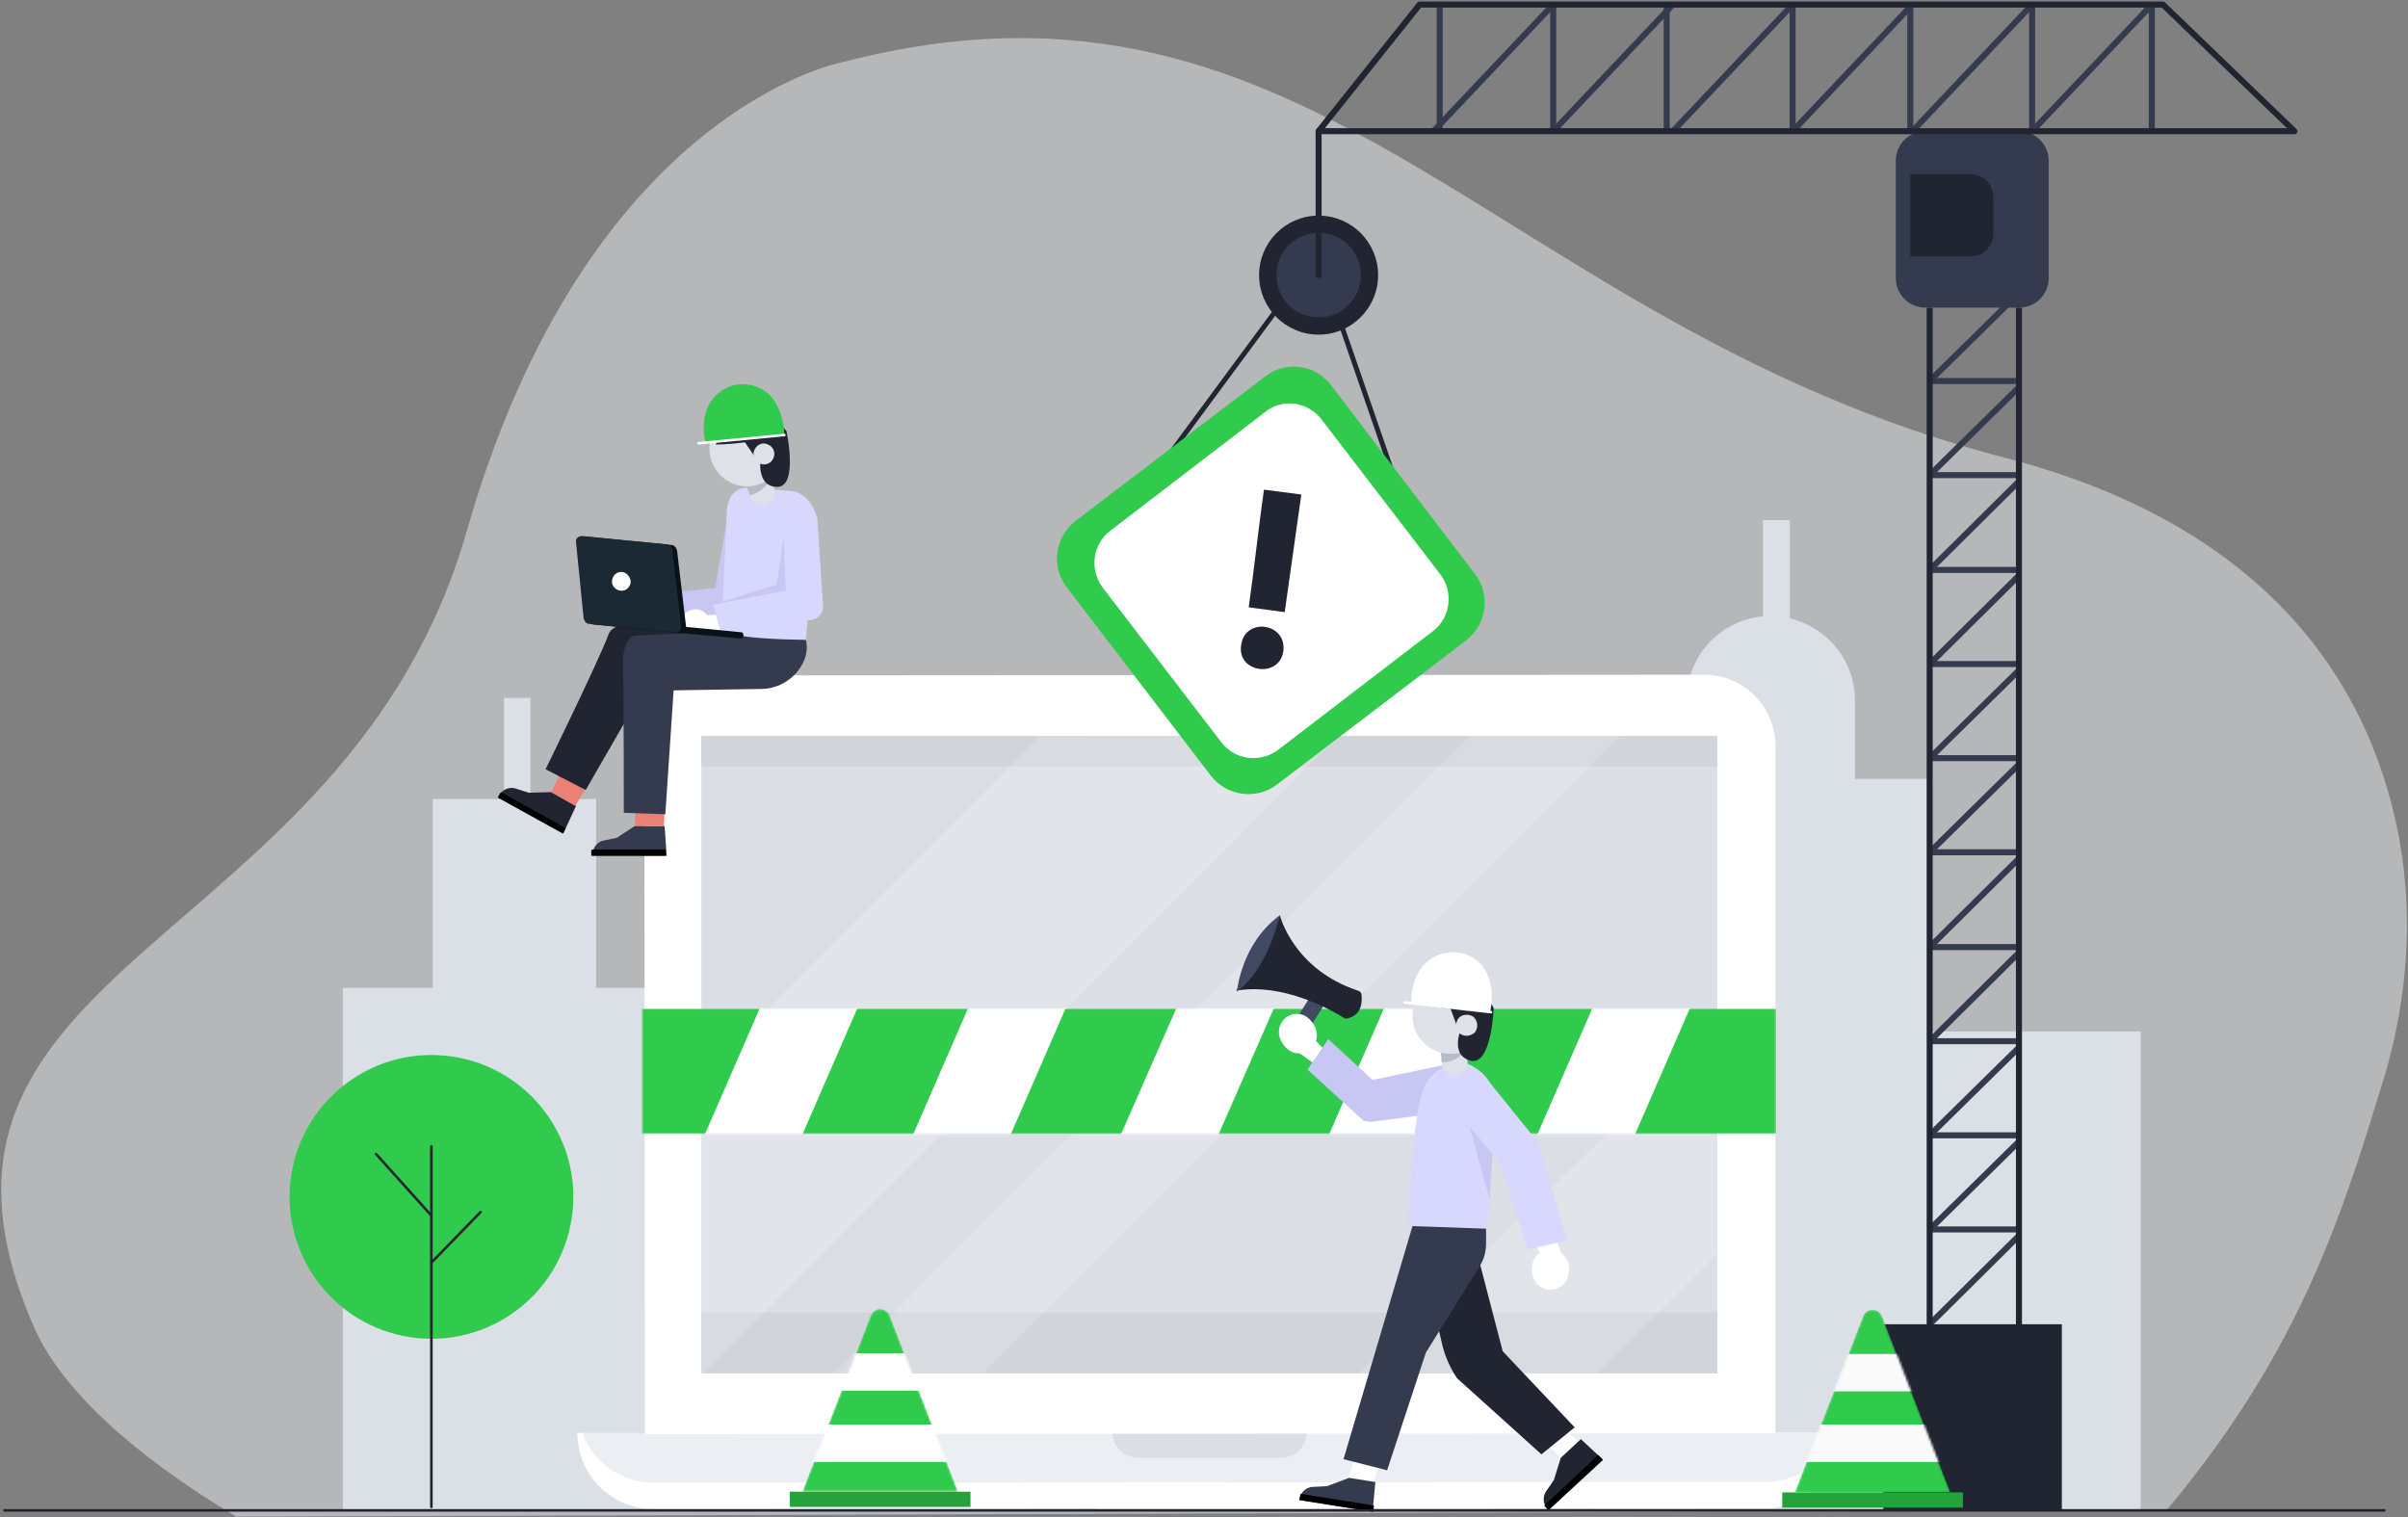 <svg width="1060" height="668" viewBox="0 0 1060 668" fill="none" xmlns="http://www.w3.org/2000/svg">
<rect x="0" y="0" width="1060" height="668" fill="#808080" stroke="none"/>
<path opacity="0.5" d="M1048.99 476.017C1060.26 439.155 1063 400.162 1054.77 362.387C1041.98 303.591 1001.16 232.306 882.654 201.538C658.745 143.352 580.758 -26.941 371.167 27.284C371.167 27.284 258.755 47.695 205.443 233.829C152.132 419.963 -56.241 423.01 15.349 585.077C27.23 611.581 58.608 640.521 103.999 667.634L953.635 664.893C1013.04 594.216 1031.32 533.289 1048.99 476.017Z" fill="#ECEEF1"/>
<path d="M848.535 342.889H816.548V308.161C816.548 290.796 804.362 276.174 787.912 272.213V228.955H776.031V271.299C757.143 273.127 742.521 288.664 742.521 308.161V344.108H710.838V384.016H708.706V458.347L651.129 458.043V369.088H585.327V434.281H539.022V497.646H482.969V665.197H669.103H709.01H942.363V454.082H848.535V342.889Z" fill="#DBDFE6"/>
<path d="M190.517 434.89V351.724H221.895V307.247H233.471V351.724H262.412V434.89H294.703V484.851H345.883V314.863H453.42V664.892H383.353H353.194H277.339H242.306H150.914V434.89H190.517Z" fill="#DBDFE6"/>
<path d="M776.955 663.979L287.706 664.284C269.123 664.284 254.195 649.356 254.195 630.773L810.465 630.469C810.465 649.052 795.538 663.979 776.955 663.979Z" fill="#EBEFF4"/>
<path d="M776.955 652.403L287.706 652.707C273.388 652.707 260.897 643.568 256.328 630.773H254.195C254.195 649.356 269.123 664.284 287.706 664.284L776.955 663.979C795.538 663.979 810.465 649.052 810.465 630.469H808.333C803.763 643.264 791.578 652.403 776.955 652.403Z" fill="white"/>
<path d="M564.011 641.74H500.951C494.858 641.74 489.68 636.866 489.68 630.469H575.283C575.283 636.866 570.104 641.74 564.011 641.74Z" fill="#DBDFE5"/>
<path d="M781.581 630.955L283.933 631.261L283.629 328.823C283.629 311.392 297.604 297.325 314.922 297.325L750.288 297.02C767.605 297.02 781.581 311.086 781.581 328.517V630.955Z" fill="white"/>
<path d="M755.94 324.004H308.73V604.576H755.94V324.004Z" fill="#DBDFE5"/>
<path d="M755.94 577.767H308.73V604.575H755.94V577.767Z" fill="#D1D5DB"/>
<path d="M755.94 324.004H308.73V337.408H755.94V324.004Z" fill="#D1D5DB"/>
<path opacity="0.16" d="M457.695 324.308L308.727 473.276V604.88H309.336L589.298 324.003L457.695 324.308Z" fill="white"/>
<path opacity="0.16" d="M366.609 604.88L432.716 604.575L712.983 324.003H646.877L366.609 604.88Z" fill="white"/>
<path opacity="0.16" d="M703.237 604.576L755.939 551.873V452.256L598.137 604.576H703.237Z" fill="white"/>
<mask id="mask0_366_4316" style="mask-type:alpha" maskUnits="userSpaceOnUse" x="282" y="444" width="500" height="56">
<path d="M781.826 444.031H282.523V499.171H781.826V444.031Z" fill="#212531"/>
</mask>
<g mask="url(#mask0_366_4316)">
<path d="M781.826 444.031H282.523V499.171H781.826V444.031Z" fill="#30CA4C"/>
<path d="M344.974 518.364H302.02L338.881 433.674H381.835L344.974 518.364Z" fill="white"/>
<path d="M436.665 518.364H393.711L430.572 433.674H473.526L436.665 518.364Z" fill="white"/>
<path d="M528.067 518.364H485.113L522.279 433.674H565.233L528.067 518.364Z" fill="white"/>
<path d="M619.759 518.364H576.805L613.666 433.674H656.62L619.759 518.364Z" fill="white"/>
<path d="M711.462 518.364H668.508L705.369 433.674H748.323L711.462 518.364Z" fill="white"/>
</g>
<path d="M242.598 348.679L232.849 348.983L227.061 347.156C224.32 346.242 221.578 347.46 220.055 349.593L219.445 350.811L248.081 366.652L253.565 354.772L242.598 348.679Z" fill="#212531"/>
<path d="M247.777 366.958L219.141 351.117L220.055 349.289C220.359 348.984 220.664 348.679 220.968 348.984L248.995 364.521L247.777 366.958Z" fill="black"/>
<path d="M253.256 354.771L260.872 341.672L253.256 328.268L242.594 348.678L253.256 354.771Z" fill="#EB8175"/>
<path d="M312.359 279.831C312.359 279.831 271.842 268.255 267.882 279.222C263.922 290.189 240.16 338.626 240.16 338.626L257.829 347.765L284.333 301.765L319.975 298.718L312.359 279.831Z" fill="#212531"/>
<path d="M279.466 363.606L271.545 368.785L265.757 370.003C263.015 370.613 261.187 372.745 260.883 375.487V376.705H293.479L292.565 363.606H279.466Z" fill="#353B4E"/>
<path d="M293.174 376.705H260.273V374.572C260.273 374.267 260.578 373.963 260.883 373.963H292.87L293.174 376.705Z" fill="black"/>
<path d="M292.26 363.606L293.174 341.672L280.379 340.149L279.465 363.606H292.26Z" fill="#EB8175"/>
<path d="M317.857 278.002L279.472 279.83C279.472 279.83 273.989 280.135 274.293 292.93C274.598 305.725 274.598 357.818 274.598 357.818L292.876 358.427L296.532 303.897L334.917 303.287C343.142 303.287 350.453 298.413 353.804 291.102C355.023 288.36 355.632 285.009 354.718 281.658L317.857 278.002Z" fill="#353B4E"/>
<path d="M281.599 270.08C281.599 273.736 279.162 274.345 275.507 274.345C271.851 274.345 268.5 273.736 268.5 270.08C268.5 266.425 271.546 263.378 275.202 263.378C278.553 263.683 281.599 266.425 281.599 270.08Z" fill="#E1AD9D"/>
<path d="M286.174 273.735H278.558C276.425 273.735 274.902 272.212 274.902 270.08C274.902 267.947 276.425 266.424 278.558 266.424H286.174C288.306 266.424 289.83 267.947 289.83 270.08C289.83 272.212 288.306 273.735 286.174 273.735Z" fill="#E1AD9D"/>
<path d="M285.855 274.651L283.418 262.16L314.796 258.809L321.193 222.253C321.802 218.902 326.677 214.941 330.028 215.551L329.114 215.246C332.465 215.855 335.511 219.816 334.902 223.167L328.809 267.035C328.504 269.472 326.677 271.3 324.239 271.909L285.855 274.651Z" fill="#C8C6F2"/>
<path d="M348.311 216.161C348.921 216.161 349.53 216.466 350.139 216.466H350.444C355.927 218.598 359.583 224.386 359.583 229.87L354.709 281.658C322.417 281.354 317.543 277.698 317.543 277.698L319.98 224.691C320.285 219.817 322.722 214.942 328.51 214.638L348.311 216.161Z" fill="#D8D7FD"/>
<path d="M312.681 274.346C312.986 278.002 310.549 278.611 306.893 278.916C303.237 279.221 299.886 278.916 299.582 275.26C299.277 271.605 302.019 268.558 305.674 268.254C309.33 267.949 312.376 270.691 312.681 274.346Z" fill="white"/>
<path d="M317.549 277.697L309.933 278.306C307.801 278.306 306.277 276.783 305.973 274.955C305.973 272.823 307.496 271.3 309.324 270.995L316.94 270.386C319.072 270.386 320.595 271.909 320.9 273.737C321.205 275.869 319.681 277.392 317.549 277.697Z" fill="white"/>
<path d="M317.246 278.307L313.895 266.122L348.014 260.638L346.186 228.956C346.491 225.605 350.146 221.949 353.498 222.254C356.849 222.558 360.2 226.214 359.895 229.565L362.332 267.645C362.027 270.082 360.504 271.91 358.067 272.824L317.246 278.307Z" fill="#D8D7FD"/>
<path d="M258.441 236.266L295.607 239.921C296.825 239.921 297.739 241.14 298.044 242.358L302.004 275.869C302.309 277.392 300.786 278.915 299.262 278.61L261.487 274.955C260.269 274.955 259.355 273.736 259.05 272.518L255.699 239.007C255.394 237.484 256.613 236.266 258.441 236.266Z" fill="#091218"/>
<path d="M256.312 235.961L293.478 239.617C294.696 239.617 295.61 240.836 295.915 242.054L299.875 275.564C300.18 277.088 298.657 278.611 297.133 278.306L259.358 274.651C258.14 274.651 257.226 273.432 256.921 272.213L253.57 238.703C253.265 237.18 254.484 235.961 256.312 235.961Z" fill="#1B2934"/>
<path d="M300.785 275.87L326.07 278.307C326.984 278.307 327.288 278.916 327.288 279.83C327.288 280.744 326.679 281.048 325.765 281.048L298.957 278.611L300.785 275.87Z" fill="#091218"/>
<path d="M277.641 256.372C277.337 258.505 275.509 260.333 273.072 260.028C270.939 259.723 269.112 257.896 269.416 255.459C269.721 253.326 271.549 251.498 273.986 251.803C276.118 252.108 277.641 254.24 277.641 256.372Z" fill="white"/>
<path d="M344.964 236.268L345.878 260.029L313.891 266.122L341.917 257.288L344.964 236.268Z" fill="#C8C6F2"/>
<path d="M328.203 213.115L330.336 218.903C331.249 221.035 333.077 222.254 335.21 222.558C339.475 222.863 342.217 218.598 340.693 214.942L337.038 206.108L328.203 213.115Z" fill="#DEE2E8"/>
<path d="M330.031 217.989C330.031 217.989 340.389 215.857 338.865 206.717C337.342 197.578 327.594 204.585 327.594 204.585L328.508 213.724L330.031 217.989Z" fill="#B5BCC7"/>
<path d="M313.88 190.572C309.92 198.797 313.575 208.546 321.801 212.506C330.026 216.466 339.774 212.811 343.735 204.585C347.695 196.36 344.039 186.612 335.814 182.651C327.284 178.996 317.536 182.347 313.88 190.572Z" fill="#DEE2E8"/>
<path fill-rule="evenodd" clip-rule="evenodd" d="M341.909 214.333C332.465 214.029 334.902 200.929 334.902 200.929L333.684 193.923C324.454 195.321 318.691 195.692 315.156 195.685L319.213 177.015L330.942 174.121L346.174 189.658C346.174 189.658 351.657 214.638 341.909 214.333Z" fill="#212531"/>
<path d="M325.156 190.571L332.772 201.842L339.474 194.531L325.156 190.571Z" fill="#212531"/>
<path d="M332.16 197.882C330.941 200.319 332.16 203.061 334.292 203.975C336.729 205.194 339.471 203.975 340.385 201.843C341.604 199.405 340.385 196.664 338.253 195.75C336.12 194.531 333.378 195.445 332.16 197.882Z" fill="#DEE2E8"/>
<path d="M310.54 194.837C310.54 194.837 306.885 181.738 315.415 173.817C322.421 167.115 333.693 167.724 339.786 175.036C342.527 178.387 344.965 183.565 345.269 191.486L310.54 194.837Z" fill="#30CA4C"/>
<path d="M345.267 191.485L307.492 195.141" stroke="white" stroke-width="1.121" stroke-miterlimit="10" stroke-linecap="round" stroke-linejoin="round"/>
<path d="M688.6 628.642L697.13 636.867L687.382 642.046L679.156 633.82L688.6 628.642Z" fill="white"/>
<path d="M629.195 567.409L634.983 592.39C636.202 597.264 638.335 602.138 641.381 606.708L678.547 640.218L693.169 628.337L661.487 594.827L649.911 550.35L629.195 567.409Z" fill="#212531"/>
<path d="M687.075 641.741L684.029 651.489L680.678 656.364C679.154 658.496 679.154 661.542 680.678 663.675L681.591 664.589L705.353 642.35L695.909 633.516L687.075 641.741Z" fill="#212531"/>
<path d="M705.656 642.655L681.589 664.894L679.762 662.762L703.523 640.523L705.656 642.655Z" fill="black"/>
<path d="M607.259 643.873L604.213 654.231L593.246 651.489L596.597 641.131L607.259 643.873Z" fill="white"/>
<path d="M621.882 539.382L591.418 642.35L610.61 647.224L627.67 595.436L648.69 561.621C649.908 560.098 650.822 558.575 651.736 556.747C653.564 553.7 654.173 550.349 654.173 546.998V540.296L621.882 539.382Z" fill="#353B4E"/>
<path d="M593.856 650.575L584.107 654.231L578.015 654.535C575.273 654.535 572.836 656.668 572.227 659.105L571.922 660.324L604.214 665.502L605.432 652.403L593.856 650.575Z" fill="#353B4E"/>
<path d="M604.518 665.503L571.922 660.324L572.531 657.583L604.823 662.761L604.518 665.503Z" fill="black"/>
<path d="M579.232 434.891L567.047 454.083L572.835 458.348L585.63 437.937L579.232 434.891Z" fill="#414963"/>
<path d="M563.395 402.904C563.395 402.904 569.183 426.666 597.819 436.109C598.733 436.414 599.343 437.023 599.343 437.937C599.647 440.679 599.647 446.772 593.25 448.295C592.641 448.6 592.031 448.295 591.422 447.99C587.157 445.249 565.223 432.454 544.203 436.109L563.395 402.904Z" fill="#212531"/>
<path d="M563.395 402.904C563.395 402.904 558.217 426.666 544.508 436.414C544.508 436.414 546.336 415.394 563.395 402.904Z" fill="#414963"/>
<path d="M563.094 452.865C562.181 457.13 565.836 462.613 570.101 463.527C574.366 464.441 578.631 461.7 579.545 457.13C580.459 452.865 576.803 447.382 572.538 446.468C568.273 445.554 564.008 448.295 563.094 452.865Z" fill="white"/>
<path d="M586.244 465.66L577.714 456.521L571.926 463.528L586.244 473.885" fill="white"/>
<path d="M584.717 457.434L575.578 470.838L600.254 493.381C601.777 493.686 603.3 493.99 604.823 493.686L637.42 489.421C642.599 489.116 646.559 484.851 646.254 479.672C645.95 474.493 646.863 467.182 641.989 467.487L604.214 475.407L584.717 457.434Z" fill="#C8C6F2"/>
<path d="M658.138 488.202C659.052 481.195 655.701 473.884 649.608 470.228C646.867 468.401 644.125 467.182 642.297 467.791C635.9 469.01 629.198 471.752 626.151 480.586C621.277 495.513 619.754 539.686 619.754 539.686L654.787 540.905L658.138 488.202Z" fill="#D8D7FD"/>
<path d="M645.043 489.115L655.705 527.804L657.838 495.208L645.043 489.115Z" fill="#C8C6F2"/>
<path d="M687.98 565.58C691.331 562.534 691.635 556.136 688.589 552.785C685.543 549.434 680.364 549.13 677.013 552.176C673.662 555.222 673.357 561.62 676.404 564.971C679.45 568.322 684.629 568.626 687.98 565.58Z" fill="white"/>
<path d="M672.145 537.857L678.542 553.699L687.072 551.566L681.588 534.811" fill="white"/>
<path d="M672.456 550.044L689.82 546.084L677.939 505.567C677.635 504.044 676.721 502.521 675.807 501.302L653.873 474.189C650.826 469.924 645.952 470.838 641.687 473.58C637.422 476.626 636.508 482.415 639.25 486.679L660.27 511.964L672.456 550.044Z" fill="#D8D7FD"/>
<path d="M634.078 462.307L634.687 468.4C634.992 470.533 636.515 472.36 638.648 473.274C642.608 474.493 646.568 471.142 645.959 467.182L644.436 457.738L634.078 462.307Z" fill="#DEE2E8"/>
<path d="M634.688 467.791C634.688 467.791 645.35 467.487 646.264 458.043C647.178 448.599 635.601 454.387 635.601 454.387L634.383 463.527L634.688 467.791Z" fill="#B5BCC7"/>
<path d="M625.544 436.719C619.755 443.725 620.669 454.388 627.981 460.176C634.987 465.964 645.65 465.05 651.438 457.739C657.226 450.732 656.312 440.07 649.001 434.281C641.994 428.493 631.332 429.712 625.544 436.719Z" fill="#DEE2E8"/>
<path fill-rule="evenodd" clip-rule="evenodd" d="M647.168 466.878C637.725 464.136 643.513 451.951 643.513 451.951L644.122 444.639C633.978 443.744 628.071 442.63 624.684 441.726L639.179 424.75L646.255 424.838L657.526 443.726C657.526 443.726 656.612 469.62 647.168 466.878Z" fill="#212531"/>
<path d="M636.816 439.459L641.691 452.559L649.916 447.075L636.816 439.459Z" fill="#212531"/>
<path d="M641.987 448.295C640.464 450.427 640.768 453.169 642.596 454.997C644.729 456.52 647.471 456.216 649.298 454.388C650.822 452.255 650.517 449.514 648.689 447.686C646.557 446.163 643.51 446.467 641.987 448.295Z" fill="#DEE2E8"/>
<path d="M621.283 441.592C621.283 441.592 620.369 427.884 630.423 421.791C638.648 416.612 649.919 419.354 654.184 427.884C656.317 431.844 657.535 437.632 656.012 445.248L621.283 441.592Z" fill="white"/>
<path d="M656.31 445.553L618.23 441.288" stroke="white" stroke-width="1.133" stroke-miterlimit="10" stroke-linecap="round" stroke-linejoin="round"/>
<path d="M888.74 543.952L849.441 582.945" stroke="#353B4E" stroke-width="2.649" stroke-miterlimit="10"/>
<path d="M888.74 502.522L849.441 541.211" stroke="#353B4E" stroke-width="2.649" stroke-miterlimit="10"/>
<path d="M888.74 461.091L849.441 499.78" stroke="#353B4E" stroke-width="2.649" stroke-miterlimit="10"/>
<path d="M888.74 419.356L849.441 458.35" stroke="#353B4E" stroke-width="2.649" stroke-miterlimit="10"/>
<path d="M888.74 377.925L849.441 416.918" stroke="#353B4E" stroke-width="2.649" stroke-miterlimit="10"/>
<path d="M888.74 336.494L849.441 375.183" stroke="#353B4E" stroke-width="2.649" stroke-miterlimit="10"/>
<path d="M888.74 295.063L849.441 333.752" stroke="#353B4E" stroke-width="2.649" stroke-miterlimit="10"/>
<path d="M888.74 253.328L849.441 292.321" stroke="#353B4E" stroke-width="2.649" stroke-miterlimit="10"/>
<path d="M888.74 211.896L849.441 250.89" stroke="#353B4E" stroke-width="2.649" stroke-miterlimit="10"/>
<path d="M888.74 170.466L849.441 209.155" stroke="#353B4E" stroke-width="2.649" stroke-miterlimit="10"/>
<path d="M888.74 129.035L849.441 167.724" stroke="#353B4E" stroke-width="2.649" stroke-miterlimit="10"/>
<path d="M849.441 541.21H888.74" stroke="#353B4E" stroke-width="2.649" stroke-miterlimit="10"/>
<path d="M849.441 499.779H888.74" stroke="#353B4E" stroke-width="2.649" stroke-miterlimit="10"/>
<path d="M849.441 458.35H888.74" stroke="#353B4E" stroke-width="2.649" stroke-miterlimit="10"/>
<path d="M849.441 416.917H888.74" stroke="#353B4E" stroke-width="2.649" stroke-miterlimit="10"/>
<path d="M849.441 375.182H888.74" stroke="#353B4E" stroke-width="2.649" stroke-miterlimit="10"/>
<path d="M849.441 333.751H888.74" stroke="#353B4E" stroke-width="2.649" stroke-miterlimit="10"/>
<path d="M849.441 292.321H888.74" stroke="#353B4E" stroke-width="2.649" stroke-miterlimit="10"/>
<path d="M849.441 250.891H888.74" stroke="#353B4E" stroke-width="2.649" stroke-miterlimit="10"/>
<path d="M849.441 209.155H888.74" stroke="#353B4E" stroke-width="2.649" stroke-miterlimit="10"/>
<path d="M849.441 167.724H888.74" stroke="#353B4E" stroke-width="2.649" stroke-miterlimit="10"/>
<path d="M849.441 594.217V135.432" stroke="#212531" stroke-width="2.649" stroke-miterlimit="10"/>
<path d="M888.738 594.217V135.432" stroke="#212531" stroke-width="2.649" stroke-miterlimit="10"/>
<path d="M907.628 582.945H829.031V664.588H907.628V582.945Z" fill="#212531"/>
<path d="M888.745 135.432H847.619C840.308 135.432 834.52 129.644 834.52 122.333V70.849C834.52 63.538 840.308 57.749 847.619 57.749H888.745C896.056 57.749 901.845 63.538 901.845 70.849V122.333C901.845 129.644 896.056 135.432 888.745 135.432Z" fill="#353B4E"/>
<path d="M867.425 112.888H840.922V76.636H867.425C872.909 76.636 877.478 81.206 877.478 86.689V103.14C877.174 108.623 872.909 112.888 867.425 112.888Z" fill="#212531"/>
<path d="M589.285 139.697L620.968 231.393" stroke="#212531" stroke-width="2.162" stroke-miterlimit="10"/>
<path d="M567.346 129.035L506.113 211.896" stroke="#212531" stroke-width="2.162" stroke-miterlimit="10"/>
<path d="M585.933 169.552L649.298 252.718C656.304 261.857 654.476 274.957 645.337 281.963L562.171 345.328C553.032 352.335 539.932 350.507 532.926 341.368L469.561 258.506C462.554 249.367 464.382 236.268 473.521 229.261L556.688 165.896C565.827 158.585 578.926 160.413 585.933 169.552Z" fill="#30CA4C"/>
<path d="M581.054 185.393L633.147 253.328C638.935 260.944 637.412 271.606 630.1 277.089L562.166 329.183C554.55 334.971 543.888 333.448 538.404 326.136L486.311 258.202C480.523 250.586 482.046 239.924 489.357 234.44L557.292 182.347C564.603 176.254 575.265 177.777 581.054 185.393Z" fill="white" stroke="white" stroke-width="2" stroke-miterlimit="10"/>
<path d="M564.918 286.533C563.395 298.719 544.508 296.282 546.335 284.096C547.859 271.606 566.441 274.043 564.918 286.533ZM572.839 217.685L565.528 269.474L549.686 267.341C552.123 249.977 553.951 232.917 556.388 215.553L572.839 217.685Z" fill="#212531"/>
<path d="M580.445 147.313C594.914 147.313 606.644 135.583 606.644 121.114C606.644 106.645 594.914 94.915 580.445 94.915C565.976 94.915 554.246 106.645 554.246 121.114C554.246 135.583 565.976 147.313 580.445 147.313Z" fill="#212531"/>
<path d="M599.029 121.114C599.029 131.471 590.804 139.697 580.446 139.697C570.089 139.697 561.863 131.471 561.863 121.114C561.863 110.756 570.089 102.531 580.446 102.531C590.804 102.531 599.029 110.756 599.029 121.114Z" fill="#353B4E"/>
<path d="M683.727 2V57.749" stroke="#353B4E" stroke-width="2.649" stroke-miterlimit="10"/>
<path d="M633.754 2V57.749" stroke="#353B4E" stroke-width="2.649" stroke-miterlimit="10"/>
<path d="M733.688 2V57.749" stroke="#353B4E" stroke-width="2.649" stroke-miterlimit="10"/>
<path d="M789.121 2V57.749" stroke="#353B4E" stroke-width="2.649" stroke-miterlimit="10"/>
<path d="M840.918 2V57.749" stroke="#353B4E" stroke-width="2.649" stroke-miterlimit="10"/>
<path d="M894.531 2V57.749" stroke="#353B4E" stroke-width="2.649" stroke-miterlimit="10"/>
<path d="M947.227 2V57.749" stroke="#353B4E" stroke-width="2.649" stroke-miterlimit="10"/>
<path d="M631.016 57.749L683.718 2" stroke="#353B4E" stroke-width="2.649" stroke-miterlimit="10"/>
<path d="M683.727 57.749L736.429 2" stroke="#353B4E" stroke-width="2.649" stroke-miterlimit="10"/>
<path d="M736.426 57.749L789.128 2" stroke="#353B4E" stroke-width="2.649" stroke-miterlimit="10"/>
<path d="M789.121 57.749L841.823 2" stroke="#353B4E" stroke-width="2.649" stroke-miterlimit="10"/>
<path d="M841.832 57.749L894.534 2" stroke="#353B4E" stroke-width="2.649" stroke-miterlimit="10"/>
<path d="M894.531 57.749L947.234 2" stroke="#353B4E" stroke-width="2.649" stroke-miterlimit="10"/>
<path d="M580.449 57.749H1009.99L952.108 2H624.926L580.449 57.749Z" stroke="#212531" stroke-width="2.649" stroke-miterlimit="10" stroke-linecap="round" stroke-linejoin="round"/>
<path d="M580.449 57.749V121.114" stroke="#212531" stroke-width="2.649" stroke-miterlimit="10" stroke-linecap="round" stroke-linejoin="round"/>
<mask id="mask1_366_4316" style="mask-type:alpha" maskUnits="userSpaceOnUse" x="353" y="576" width="69" height="81">
<path d="M353.18 656.667L383.339 578.984C384.862 575.329 390.041 575.329 391.564 578.984L421.723 656.667H353.18Z" fill="#30CA4C"/>
</mask>
<g mask="url(#mask1_366_4316)">
<path d="M353.18 656.667L383.339 578.984C384.862 575.329 390.041 575.329 391.564 578.984L421.723 656.667H353.18Z" fill="#30CA4C"/>
<path d="M413.503 595.74H360.191V612.19H413.503V595.74Z" fill="white"/>
<path d="M417.756 627.116H357.438V643.567H417.756V627.116Z" fill="white"/>
</g>
<path d="M427.214 656.667H347.703V663.369H427.214V656.667Z" fill="#24A33A"/>
<mask id="mask2_366_4316" style="mask-type:alpha" maskUnits="userSpaceOnUse" x="790" y="576" width="69" height="81">
<path d="M790.047 656.972L820.206 579.29C821.729 575.634 826.908 575.634 828.431 579.29L858.59 656.972H790.047Z" fill="#30CA4C"/>
</mask>
<g mask="url(#mask2_366_4316)">
<path d="M790.047 656.972L820.206 579.29C821.729 575.634 826.908 575.634 828.431 579.29L858.59 656.972H790.047Z" fill="#30CA4C"/>
<path d="M850.37 596.045H797.059V612.495H850.37V596.045Z" fill="#FAFAFA"/>
<path d="M854.322 627.119H794.004V643.57H854.322V627.119Z" fill="#FAFAFA"/>
</g>
<path d="M864.069 656.973H784.559V663.675H864.069V656.973Z" fill="#24A33A"/>
<path d="M251.692 536.081C256.773 501.966 233.236 470.192 199.121 465.112C165.007 460.031 133.233 483.568 128.152 517.683C123.072 551.798 146.609 583.572 180.723 588.652C214.838 593.733 246.612 570.196 251.692 536.081Z" fill="#30CA4C"/>
<path d="M189.891 504.653V663.37" stroke="#212531" stroke-width="1.137" stroke-miterlimit="10" stroke-linecap="round" stroke-linejoin="round"/>
<path d="M165.527 508.005L189.898 535.118" stroke="#212531" stroke-width="1.137" stroke-miterlimit="10" stroke-linecap="round" stroke-linejoin="round"/>
<path d="M211.52 533.595C209.692 535.423 189.891 555.833 189.891 555.833" stroke="#212531" stroke-width="1.137" stroke-miterlimit="10" stroke-linecap="round" stroke-linejoin="round"/>
<path d="M1.945 664.893H1049.6" stroke="#212531" stroke-width="1.137" stroke-miterlimit="10" stroke-linecap="round" stroke-linejoin="round"/>
</svg>
